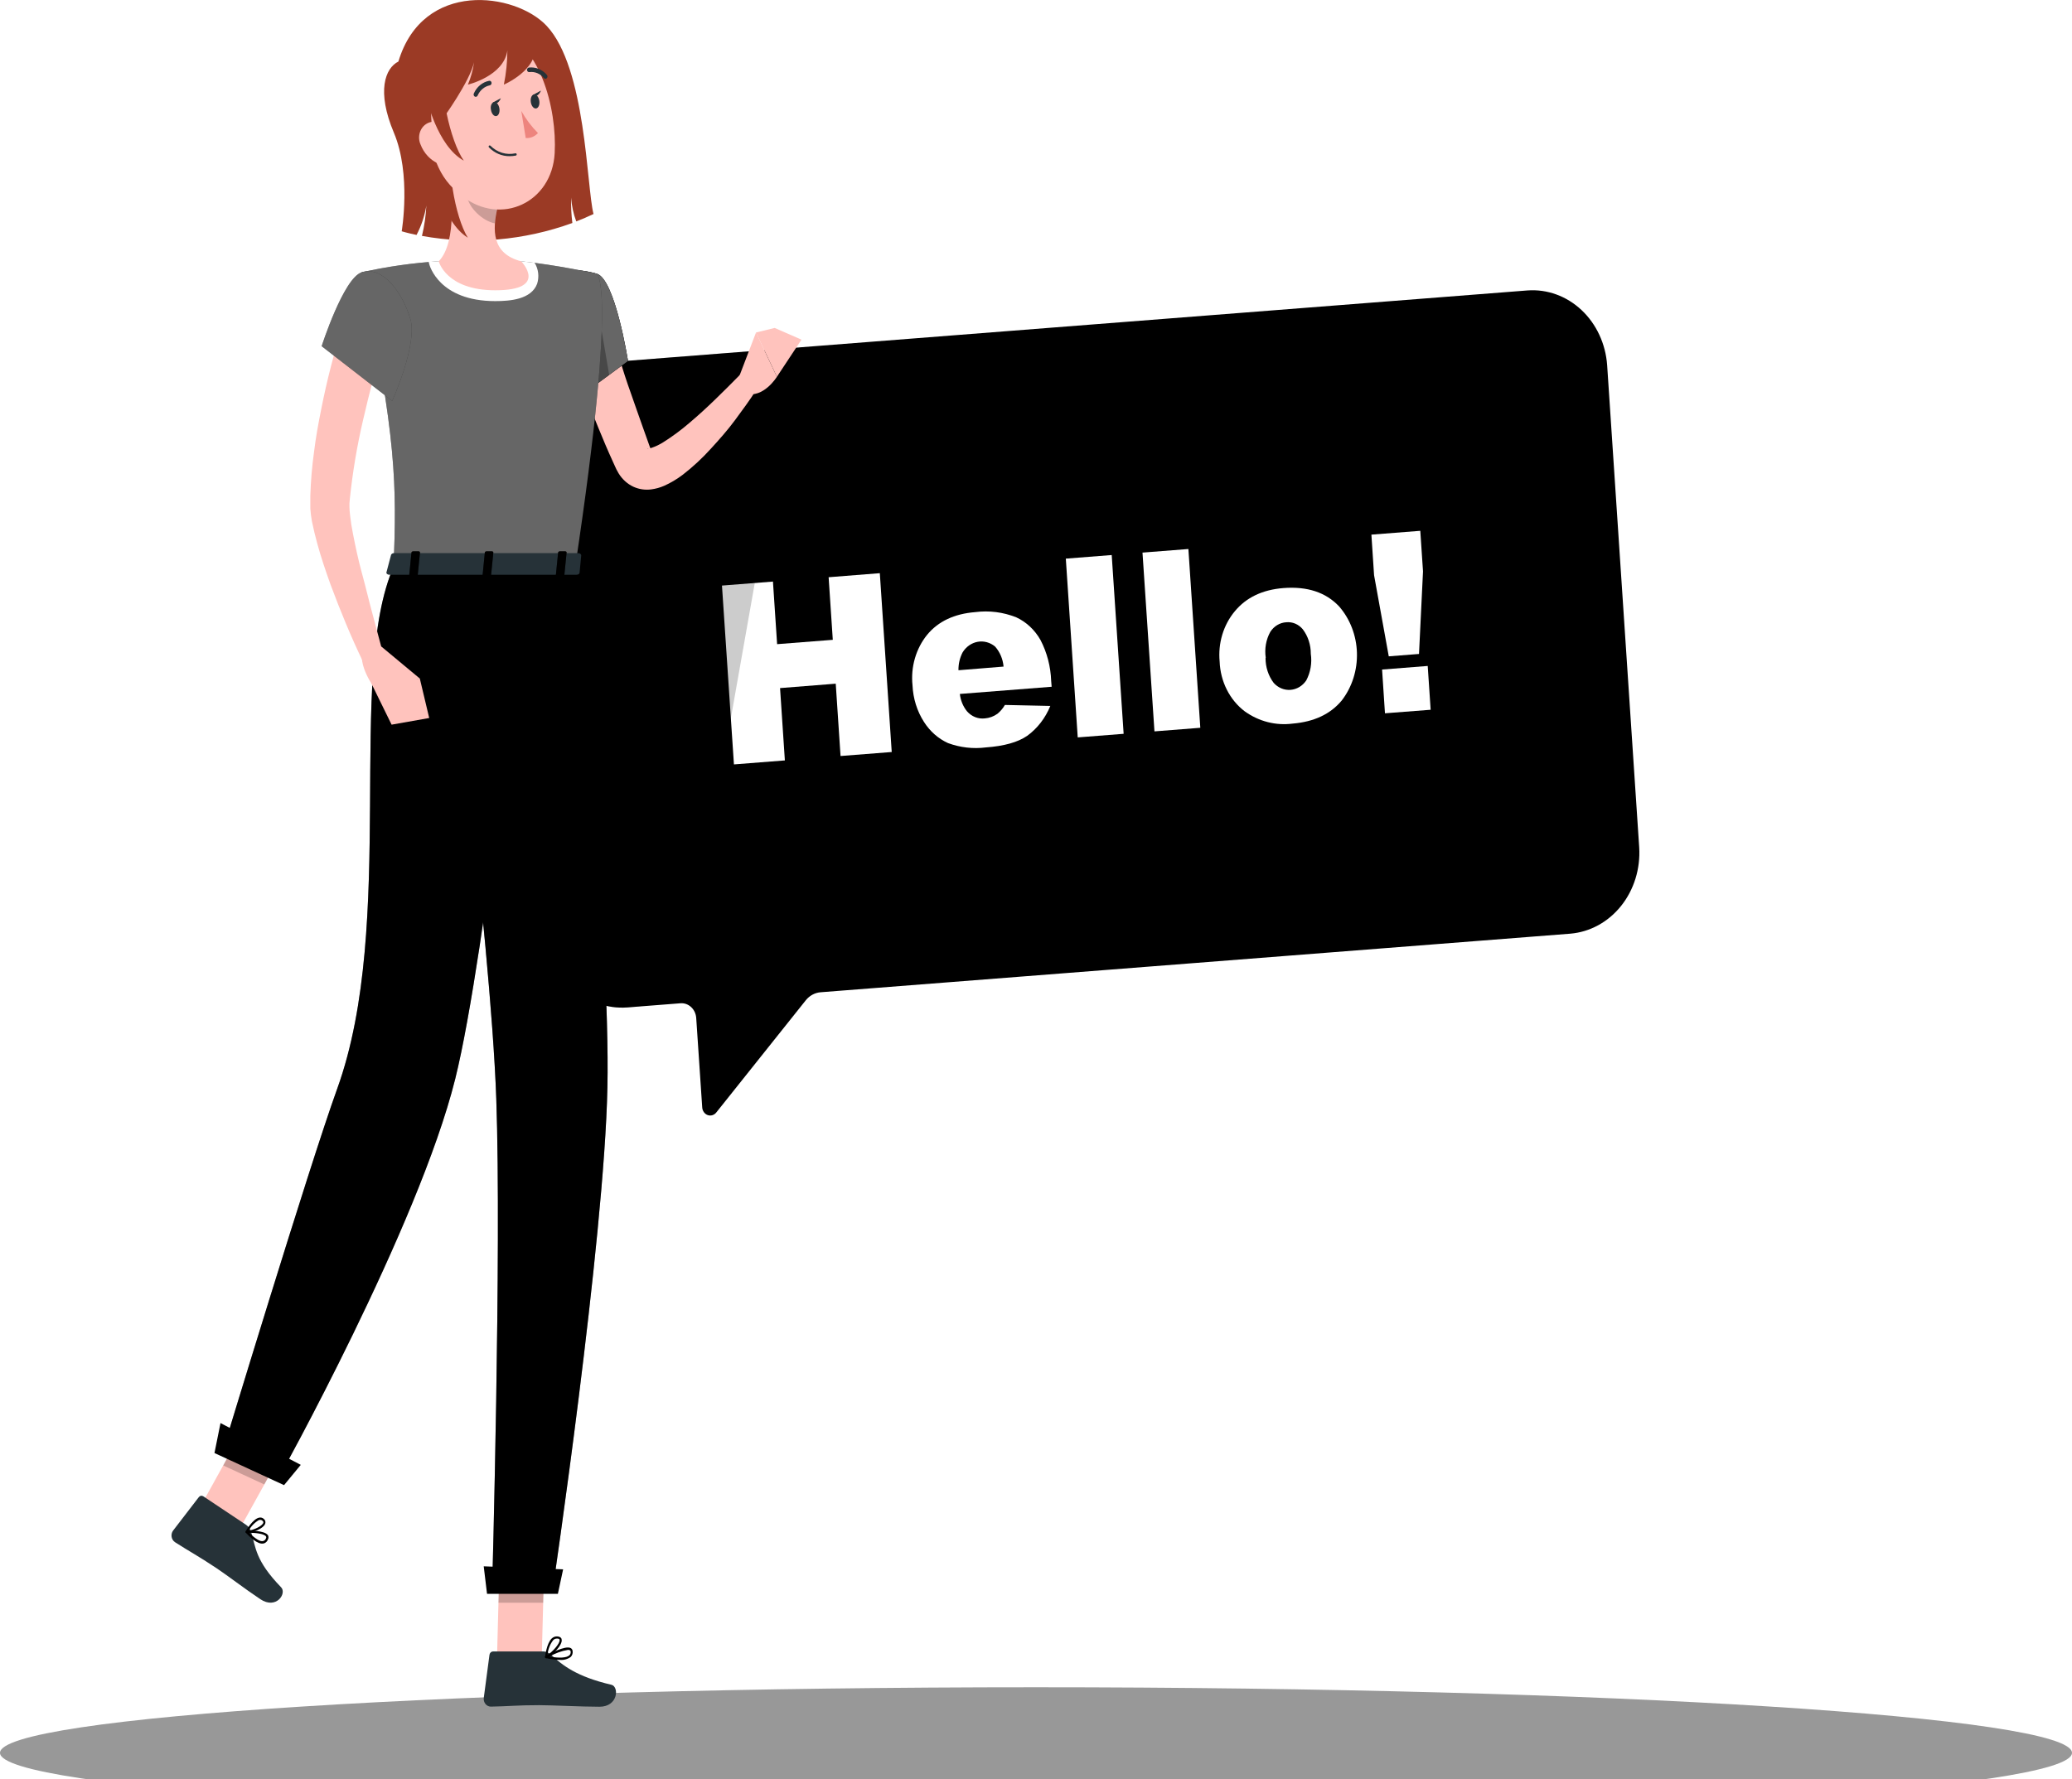 <svg xmlns="http://www.w3.org/2000/svg" fill="none" viewBox="38.38 89.41 265.24 227.84">
<g filter="url(#filter0_d_15_68)">
<path d="M171 317.25C244.244 317.25 303.621 313.489 303.621 308.85C303.621 304.211 244.244 300.451 171 300.451C97.756 300.451 38.379 304.211 38.379 308.85C38.379 313.489 97.756 317.25 171 317.25Z" fill="#989898"/>
</g>
<g filter="url(#filter1_d_15_68)">
<path d="M233.928 125.598L113.161 135.044C110.647 135.257 108.313 136.536 106.663 138.605C105.014 140.673 104.183 143.364 104.351 146.092L108.455 207.842C108.649 210.572 109.83 213.109 111.74 214.9C113.65 216.692 116.135 217.592 118.653 217.406L125.493 216.872C125.99 216.833 126.481 217.01 126.858 217.363C127.235 217.716 127.468 218.217 127.504 218.756L128.271 230.198C128.283 230.42 128.356 230.632 128.481 230.808C128.606 230.984 128.776 231.116 128.97 231.186C129.164 231.256 129.373 231.262 129.57 231.202C129.768 231.142 129.944 231.02 130.076 230.851L141.526 216.493C142.008 215.892 142.689 215.521 143.421 215.462L239.4 207.96C241.915 207.749 244.251 206.471 245.902 204.402C247.553 202.334 248.385 199.642 248.217 196.912L244.113 135.163C243.918 132.435 242.74 129.9 240.833 128.109C238.926 126.319 236.445 125.416 233.928 125.598Z" fill="black"/>
<path d="M130.801 163.388L137.327 162.876L137.86 170.89L144.987 170.334L144.454 162.32L151.007 161.801L152.532 184.699L145.979 185.211L145.364 175.95L138.236 176.514L138.852 185.775L132.333 186.286L130.801 163.388Z" fill="white"/>
<path opacity="0.2" d="M113.161 135.044C110.647 135.257 108.313 136.536 106.663 138.605C105.014 140.673 104.183 143.364 104.351 146.092L108.455 207.842C108.649 210.572 109.83 213.109 111.74 214.9C113.65 216.692 116.135 217.592 118.653 217.406L119.659 217.324C121.33 217.193 122.914 216.468 124.165 215.26C125.417 214.053 126.266 212.431 126.581 210.646L140.336 132.914L113.161 135.044Z" fill="black"/>
<path d="M173.004 176.344L161.253 177.264C161.343 178.09 161.663 178.866 162.17 179.49C162.46 179.822 162.818 180.076 163.214 180.233C163.61 180.39 164.035 180.445 164.454 180.395C165.03 180.35 165.586 180.146 166.068 179.801C166.446 179.491 166.768 179.109 167.019 178.674L172.833 178.8C172.2 180.355 171.173 181.683 169.871 182.628C168.677 183.45 166.912 183.944 164.577 184.112C162.945 184.319 161.291 184.128 159.735 183.556C158.487 182.988 157.416 182.043 156.65 180.833C155.771 179.456 155.266 177.839 155.193 176.166C155.071 175.004 155.174 173.827 155.497 172.711C155.82 171.596 156.355 170.566 157.067 169.688C158.49 167.967 160.542 166.999 163.223 166.787C164.998 166.558 166.798 166.787 168.476 167.455C169.761 168.05 170.844 169.064 171.575 170.356C172.411 171.96 172.88 173.759 172.943 175.602L173.004 176.344ZM166.848 173.762C166.765 172.797 166.381 171.891 165.761 171.194C165.448 170.933 165.089 170.745 164.706 170.64C164.324 170.536 163.925 170.518 163.536 170.588C163.147 170.657 162.775 170.813 162.443 171.045C162.112 171.277 161.828 171.58 161.609 171.936C161.244 172.634 161.059 173.427 161.075 174.229L166.848 173.762Z" fill="white"/>
<path d="M174.817 159.938L180.692 159.478L182.218 182.369L176.342 182.829L174.817 159.938Z" fill="white"/>
<path d="M184.632 159.166L190.508 158.706L192.033 181.597L186.164 182.057L184.632 159.166Z" fill="white"/>
<path d="M194.509 173.116C194.398 171.955 194.514 170.781 194.848 169.671C195.183 168.562 195.729 167.541 196.452 166.675C197.915 164.91 199.988 163.92 202.669 163.707C205.724 163.47 208.1 164.252 209.797 166.052C211.205 167.664 212.019 169.781 212.084 172.001C212.148 174.222 211.458 176.39 210.145 178.095C208.695 179.846 206.593 180.835 203.839 181.063C201.699 181.341 199.538 180.789 197.738 179.505C196.78 178.784 195.99 177.831 195.43 176.723C194.87 175.614 194.554 174.379 194.509 173.116ZM200.385 172.641C200.374 173.812 200.744 174.95 201.431 175.854C201.708 176.162 202.044 176.4 202.414 176.554C202.785 176.707 203.181 176.771 203.577 176.741C203.973 176.711 204.357 176.589 204.705 176.382C205.053 176.175 205.354 175.888 205.59 175.542C206.143 174.509 206.35 173.301 206.178 172.122C206.185 170.974 205.819 169.86 205.145 168.976C204.882 168.662 204.555 168.419 204.191 168.264C203.827 168.11 203.435 168.049 203.045 168.085C202.639 168.106 202.243 168.228 201.887 168.441C201.531 168.655 201.225 168.954 200.993 169.317C200.442 170.315 200.236 171.493 200.412 172.641H200.385Z" fill="white"/>
<path d="M213.935 156.866L220.193 156.377L220.542 161.571L220.029 172.144L216.158 172.448L214.277 162.06L213.935 156.866ZM215.303 174.14L221.144 173.68L221.52 179.289L215.672 179.742L215.303 174.14Z" fill="white"/>
</g>
<path d="M111.492 114.713C111.461 115.799 111.514 116.886 111.649 117.963C105.451 120.208 98.841 120.777 92.395 119.618C92.704 118.349 92.892 117.048 92.956 115.737C92.74 117.057 92.317 118.327 91.704 119.492C90.486 119.239 89.802 119.024 89.802 119.024C89.802 119.024 91.047 111.723 88.804 106.41C86.56 101.097 87.682 98.129 89.378 97.291C92.525 86.799 104.351 88.454 108.352 92.713C113.428 98.115 113.455 113.333 114.358 116.813C113.612 117.162 112.881 117.481 112.149 117.763C111.782 116.79 111.56 115.761 111.492 114.713Z" fill="#9B3A25"/>
<path d="M116.383 131.045L116.998 133.159C117.224 133.901 117.45 134.643 117.682 135.348C118.14 136.832 118.619 138.316 119.132 139.741C119.645 141.165 120.138 142.664 120.671 144.119L121.465 146.345L121.663 146.894L121.711 147.02C121.626 146.94 121.529 146.877 121.424 146.834C121.273 146.775 121.212 146.834 121.307 146.834C121.472 146.834 121.636 146.806 121.793 146.753C122.328 146.569 122.842 146.32 123.325 146.011C124.492 145.273 125.607 144.445 126.663 143.532C127.771 142.598 128.859 141.596 129.926 140.564C130.993 139.533 132.067 138.457 133.1 137.404L135.199 139.333C134.324 140.698 133.4 141.945 132.463 143.213C131.526 144.482 130.473 145.669 129.392 146.849C128.28 148.081 127.069 149.203 125.774 150.203C125.033 150.766 124.237 151.239 123.4 151.613C122.87 151.844 122.313 151.998 121.745 152.073C120.974 152.177 120.192 152.062 119.474 151.739C118.692 151.377 118.026 150.773 117.559 150.003C117.456 149.832 117.361 149.661 117.285 149.506L117.101 149.105L116.855 148.563C116.533 147.821 116.171 147.079 115.89 146.382C115.268 144.898 114.645 143.414 114.077 141.93C113.51 140.446 112.956 138.917 112.429 137.389C112.183 136.647 111.937 135.838 111.704 135.059C111.471 134.28 111.246 133.515 111.02 132.603L116.383 131.045Z" fill="#FFC3BD"/>
<path d="M114.762 124.456C117.121 125.109 118.77 135.63 118.77 135.63L112.272 140.424C112.272 140.424 106.047 129.805 107.86 126.993C109.748 124.07 111.321 123.506 114.762 124.456Z" fill="black"/>
<path d="M114.762 124.456C117.121 125.109 118.77 135.63 118.77 135.63L112.272 140.424C112.272 140.424 106.047 129.805 107.86 126.993C109.748 124.07 111.321 123.506 114.762 124.456Z" fill="black"/>
<path opacity="0.4" d="M114.762 124.456C117.121 125.109 118.77 135.63 118.77 135.63L112.272 140.424C112.272 140.424 106.047 129.805 107.86 126.993C109.748 124.07 111.321 123.506 114.762 124.456Z" fill="white"/>
<path opacity="0.3" d="M114.549 126.808L116.362 137.411L112.71 140.097L114.549 126.808Z" fill="black"/>
<path d="M132.99 137.656L135.158 131.987L137.833 137.656C137.833 137.656 136.095 140.475 133.804 139.785L132.99 137.656Z" fill="#FFC3BD"/>
<path d="M137.546 131.401L140.979 132.9L137.833 137.656L135.152 131.987L137.546 131.401Z" fill="#FFC3BD"/>
<path d="M102.005 301.586H107.73L108.113 287.213H102.388L102.005 301.586Z" fill="#FFC3BD"/>
<path d="M63.619 283.073L68.879 285.507L75.767 273.071L70.5 270.637L63.619 283.073Z" fill="#FFC3BD"/>
<path d="M69.891 284.661L64.419 281.01C64.326 280.945 64.213 280.919 64.103 280.939C63.993 280.958 63.894 281.02 63.824 281.114L60.534 285.395C60.452 285.507 60.393 285.637 60.362 285.776C60.33 285.915 60.326 286.059 60.35 286.2C60.374 286.34 60.425 286.474 60.501 286.591C60.576 286.708 60.674 286.807 60.787 286.879C62.716 288.119 63.701 288.608 66.109 290.211C67.593 291.205 69.659 292.808 71.704 294.173C73.749 295.539 75.124 293.431 74.365 292.652C71.047 289.217 71.143 287.584 70.52 285.551C70.417 285.182 70.193 284.865 69.891 284.661Z" fill="#263238"/>
<path d="M107.921 300.866H101.499C101.388 300.865 101.281 300.907 101.197 300.985C101.112 301.062 101.057 301.17 101.04 301.289L100.309 306.81C100.291 306.951 100.301 307.095 100.34 307.232C100.378 307.369 100.444 307.495 100.532 307.601C100.62 307.708 100.728 307.792 100.849 307.849C100.969 307.906 101.1 307.933 101.232 307.93C103.475 307.893 104.556 307.744 107.388 307.744C109.125 307.744 112.723 307.945 115.124 307.945C117.525 307.945 117.648 305.37 116.649 305.133C112.169 304.086 110.404 302.647 108.893 301.274C108.625 301.015 108.28 300.87 107.921 300.866Z" fill="#263238"/>
<path opacity="0.2" d="M108.106 287.221L107.915 294.626H102.19L102.388 287.221H108.106Z" fill="black"/>
<path opacity="0.2" d="M70.5 270.645L75.76 273.071L72.21 279.482L66.95 277.048L70.5 270.645Z" fill="black"/>
<path d="M114.762 124.456C114.762 124.456 117.498 125.494 112.026 161.904H88.769C89.159 151.65 89.173 145.328 84.665 124.278C87.917 123.549 91.214 123.077 94.529 122.868C98.042 122.593 101.569 122.593 105.083 122.868C109.625 123.313 114.762 124.456 114.762 124.456Z" fill="black"/>
<path opacity="0.4" d="M114.762 124.456C114.762 124.456 117.498 125.494 112.026 161.904H88.769C89.159 151.65 89.173 145.328 84.665 124.278C87.917 123.549 91.214 123.077 94.529 122.868C98.042 122.593 101.569 122.593 105.083 122.868C109.625 123.313 114.762 124.456 114.762 124.456Z" fill="white"/>
<path d="M94.543 122.86C98.056 122.593 101.583 122.593 105.097 122.86C105.664 122.92 106.246 122.987 106.82 123.061C107.059 123.451 107.213 123.895 107.269 124.359C107.324 124.824 107.281 125.296 107.142 125.739C106.396 127.735 103.722 127.965 101.779 127.965C94.59 127.965 93.373 123.409 93.325 123.217L93.257 122.942L94.543 122.86Z" fill="white"/>
<path d="M95.589 109.979C96.273 113.689 96.923 120.412 94.543 122.868C94.543 122.868 95.473 126.578 101.779 126.578C108.715 126.578 105.097 122.868 105.097 122.868C101.307 121.888 101.41 118.839 102.066 115.982L95.589 109.979Z" fill="#FFC3BD"/>
<path d="M96.28 107.36C95.466 110.276 96.594 117.177 98.27 119.848C94.966 117.793 93.852 111.53 93.852 111.53L96.28 107.36Z" fill="#9B3A25"/>
<path opacity="0.2" d="M98.229 112.428L102.066 115.975C101.898 116.64 101.788 117.32 101.738 118.008C100.295 117.778 98.318 116.056 98.154 114.416C98.069 113.754 98.094 113.08 98.229 112.428Z" fill="black"/>
<path d="M92.456 103.405C93.783 109.393 94.221 111.96 97.545 114.535C102.545 118.401 109.036 115.329 109.385 109.029C109.7 103.361 107.484 94.523 101.636 93.158C100.347 92.85 99.007 92.903 97.743 93.314C96.479 93.725 95.333 94.48 94.413 95.506C93.494 96.533 92.831 97.797 92.489 99.18C92.146 100.562 92.135 102.017 92.456 103.405Z" fill="#FFC3BD"/>
<path d="M112.032 161.904C112.032 161.904 116.54 209.704 116.136 228.625C115.746 248.303 109.098 293.179 109.098 293.179H101.369C101.369 293.179 102.593 249.438 101.909 230.109C101.164 209.036 94.994 161.89 94.994 161.89L112.032 161.904Z" fill="black"/>
<path opacity="0.4" d="M112.032 161.904C112.032 161.904 116.54 209.704 116.136 228.625C115.746 248.303 109.098 293.179 109.098 293.179H101.369C101.369 293.179 102.593 249.438 101.909 230.109C101.164 209.036 94.994 161.89 94.994 161.89L112.032 161.904Z" fill="black"/>
<path d="M100.726 293.491H109.796L110.466 290.352L100.302 289.966L100.726 293.491Z" fill="black"/>
<path opacity="0.2" d="M102.012 173.799C107.716 186.249 103.154 208.962 101.136 217.413C100.103 204.725 98.359 189.217 96.998 177.813C97.86 171.402 99.378 168.056 102.012 173.799Z" fill="black"/>
<path d="M105.897 161.904C105.897 161.904 100.63 211.618 96.656 227.549C91.943 246.492 74.002 278.747 74.002 278.747L66.827 275.438C66.827 275.438 77.928 238.813 81.54 228.833C89.235 207.537 82.648 175.802 88.797 161.904H105.897Z" fill="black"/>
<path opacity="0.4" d="M105.897 161.904C105.897 161.904 100.63 211.618 96.656 227.549C91.943 246.492 74.002 278.747 74.002 278.747L66.827 275.438C66.827 275.438 77.928 238.813 81.54 228.833C89.235 207.537 82.648 175.802 88.797 161.904H105.897Z" fill="black"/>
<path d="M65.835 275.46L74.741 279.571L76.882 276.974L66.608 271.624L65.835 275.46Z" fill="black"/>
<path d="M101.232 103.487C101.314 103.976 101.615 104.333 101.916 104.273C102.217 104.214 102.388 103.769 102.306 103.279C102.224 102.789 101.923 102.433 101.622 102.485C101.321 102.537 101.116 102.99 101.232 103.487Z" fill="#263238"/>
<path d="M106.335 102.507C106.41 102.997 106.718 103.353 107.019 103.294C107.32 103.234 107.497 102.789 107.415 102.3C107.333 101.81 107.032 101.454 106.731 101.506C106.43 101.558 106.253 102.01 106.335 102.507Z" fill="#263238"/>
<path d="M106.601 101.565L107.634 101.008C107.634 101.008 107.224 102.04 106.601 101.565Z" fill="#263238"/>
<path d="M105.11 103.613C105.698 104.66 106.416 105.614 107.244 106.447C107.041 106.67 106.796 106.843 106.526 106.953C106.255 107.063 105.966 107.108 105.678 107.085L105.11 103.613Z" fill="#ED847E"/>
<path d="M103.619 109.408C103.878 109.407 104.137 109.383 104.392 109.334C104.412 109.333 104.431 109.327 104.448 109.318C104.466 109.308 104.481 109.295 104.493 109.278C104.505 109.262 104.514 109.243 104.519 109.222C104.524 109.202 104.525 109.18 104.521 109.159C104.518 109.138 104.51 109.118 104.499 109.101C104.488 109.084 104.474 109.069 104.457 109.058C104.44 109.047 104.421 109.04 104.402 109.038C104.382 109.036 104.363 109.038 104.344 109.044C103.781 109.166 103.199 109.141 102.646 108.973C102.094 108.804 101.585 108.495 101.164 108.072C101.138 108.045 101.104 108.03 101.068 108.03C101.032 108.03 100.998 108.045 100.972 108.072C100.959 108.086 100.948 108.102 100.941 108.119C100.934 108.137 100.93 108.157 100.93 108.176C100.93 108.196 100.934 108.215 100.941 108.233C100.948 108.251 100.959 108.267 100.972 108.28C101.686 109.015 102.635 109.419 103.619 109.408Z" fill="#263238"/>
<path d="M94.392 99.895C94.542 101.473 94.77 103.041 95.076 104.592C95.076 104.592 98.496 99.895 99.064 97.38C98.928 98.37 98.663 99.335 98.277 100.244C98.277 100.244 102.88 99.153 103.332 95.859C103.324 97.334 103.173 98.804 102.88 100.244C102.88 100.244 107.272 98.374 106.868 95.213C106.465 92.052 99.72 90.828 96.608 91.897C93.496 92.965 90.452 96.43 91.369 101.194C92.285 105.958 94.043 107.746 94.043 107.746C94.043 107.746 92.778 102.945 94.392 99.895Z" fill="#9B3A25"/>
<path d="M92.217 107.916C92.639 109.016 93.446 109.888 94.46 110.343C95.828 110.936 96.642 109.668 96.403 108.198C96.191 106.87 95.226 104.971 93.811 105C93.501 105.015 93.199 105.114 92.933 105.287C92.667 105.46 92.445 105.702 92.287 105.991C92.129 106.28 92.04 106.608 92.027 106.944C92.015 107.28 92.08 107.614 92.217 107.916Z" fill="#FFC3BD"/>
<path d="M95.22 97.61C94.536 100.578 95.958 107.405 97.75 109.979C94.33 108.102 92.962 101.899 92.962 101.899L95.22 97.61Z" fill="#9B3A25"/>
<path d="M99.358 101.795C99.393 101.783 99.426 101.764 99.454 101.739C99.482 101.713 99.505 101.682 99.522 101.647C99.666 101.312 99.881 101.019 100.15 100.792C100.419 100.565 100.733 100.41 101.068 100.341C101.139 100.33 101.203 100.29 101.247 100.229C101.292 100.168 101.313 100.091 101.307 100.014C101.304 99.975 101.293 99.938 101.276 99.903C101.259 99.869 101.236 99.839 101.208 99.815C101.18 99.791 101.147 99.773 101.113 99.762C101.078 99.752 101.042 99.749 101.006 99.754C100.582 99.834 100.181 100.024 99.839 100.306C99.496 100.589 99.221 100.957 99.036 101.379C99.013 101.431 99.004 101.489 99.011 101.546C99.017 101.603 99.038 101.657 99.073 101.701C99.107 101.745 99.152 101.777 99.202 101.794C99.253 101.81 99.307 101.811 99.358 101.795Z" fill="#263238"/>
<path d="M108.202 99.495C108.236 99.496 108.271 99.49 108.303 99.476C108.334 99.462 108.363 99.44 108.387 99.413C108.437 99.358 108.465 99.283 108.465 99.205C108.465 99.128 108.437 99.053 108.387 98.998C108.095 98.655 107.733 98.392 107.33 98.23C106.927 98.067 106.495 98.01 106.068 98.063C106.032 98.07 105.998 98.085 105.968 98.106C105.938 98.127 105.912 98.155 105.891 98.188C105.871 98.22 105.857 98.257 105.85 98.295C105.842 98.333 105.842 98.373 105.849 98.412C105.864 98.487 105.905 98.552 105.964 98.595C106.022 98.638 106.094 98.655 106.164 98.641C106.5 98.601 106.841 98.647 107.159 98.775C107.476 98.904 107.761 99.113 107.99 99.383C108.015 99.418 108.048 99.446 108.084 99.465C108.121 99.484 108.161 99.495 108.202 99.495Z" fill="#263238"/>
<path d="M87.504 133.085C86.553 136.342 85.644 139.763 84.871 143.132C84.093 146.457 83.524 149.836 83.168 153.245L83.113 153.869C83.113 154.069 83.113 154.113 83.113 154.291C83.12 154.641 83.145 154.991 83.188 155.338C83.275 156.15 83.401 156.958 83.564 157.757C83.886 159.411 84.248 161.118 84.713 162.81C85.178 164.501 85.575 166.223 86.04 167.929L87.408 173.049L84.871 174.185C83.311 170.949 81.957 167.655 80.692 164.257C80.083 162.55 79.488 160.829 78.995 159.011C78.749 158.105 78.516 157.178 78.311 156.169C78.214 155.634 78.145 155.094 78.106 154.551C78.106 154.277 78.106 153.869 78.106 153.624V152.882C78.164 150.991 78.324 149.106 78.585 147.235C78.811 145.38 79.146 143.57 79.508 141.767C80.22 138.155 81.134 134.595 82.244 131.104L87.504 133.085Z" fill="#FFC3BD"/>
<path d="M84.679 124.278C82.354 125.02 79.556 133.738 79.556 133.738L88.585 140.743C88.585 140.743 91.882 133.486 90.904 130.221C89.884 126.823 87.34 123.402 84.679 124.278Z" fill="black"/>
<path opacity="0.4" d="M84.679 124.278C82.354 125.02 79.556 133.738 79.556 133.738L88.585 140.743C88.585 140.743 91.882 133.486 90.904 130.221C89.884 126.823 87.34 123.402 84.679 124.278Z" fill="white"/>
<path d="M72.203 287.02C72.314 286.978 72.415 286.909 72.499 286.82C72.583 286.73 72.648 286.621 72.689 286.501C72.728 286.424 72.749 286.337 72.749 286.249C72.749 286.16 72.728 286.074 72.689 285.996C72.278 285.343 70.206 285.395 69.953 285.403C69.927 285.403 69.901 285.412 69.879 285.428C69.857 285.444 69.84 285.466 69.83 285.492C69.816 285.515 69.809 285.542 69.809 285.57C69.809 285.597 69.816 285.624 69.83 285.648C70.37 286.234 71.382 287.191 72.094 287.043L72.203 287.02ZM70.281 285.67C71.109 285.67 72.217 285.796 72.436 286.145C72.454 286.178 72.464 286.217 72.464 286.256C72.464 286.295 72.454 286.334 72.436 286.367C72.405 286.457 72.355 286.537 72.29 286.6C72.224 286.664 72.145 286.709 72.059 286.731C71.683 286.835 71.027 286.412 70.281 285.67Z" fill="black"/>
<path d="M70.89 285.514C71.519 285.299 72.189 284.921 72.333 284.498C72.369 284.388 72.369 284.268 72.334 284.157C72.3 284.047 72.232 283.953 72.141 283.889C72.062 283.817 71.968 283.766 71.867 283.739C71.767 283.712 71.662 283.71 71.56 283.733C70.746 283.889 69.871 285.403 69.836 285.47C69.824 285.492 69.818 285.518 69.818 285.544C69.818 285.57 69.824 285.595 69.836 285.618C69.849 285.64 69.866 285.658 69.886 285.671C69.906 285.684 69.929 285.691 69.953 285.692C70.271 285.682 70.587 285.622 70.89 285.514ZM71.519 284.03H71.608C71.672 284.016 71.739 284.017 71.803 284.033C71.867 284.05 71.926 284.082 71.977 284.127C72.114 284.245 72.1 284.334 72.08 284.401C71.943 284.809 70.903 285.299 70.213 285.395C70.527 284.825 70.978 284.358 71.519 284.045V284.03Z" fill="black"/>
<path d="M110.069 301.949C110.551 301.992 111.033 301.859 111.437 301.571C111.531 301.479 111.603 301.363 111.646 301.233C111.689 301.104 111.702 300.965 111.683 300.829C111.678 300.749 111.654 300.671 111.613 300.603C111.573 300.536 111.517 300.481 111.451 300.443C110.767 300.028 108.476 301.289 108.216 301.43C108.191 301.441 108.169 301.46 108.154 301.485C108.139 301.509 108.131 301.538 108.131 301.567C108.131 301.597 108.139 301.626 108.154 301.65C108.169 301.674 108.191 301.693 108.216 301.705C108.824 301.854 109.445 301.936 110.069 301.949ZM111.088 300.666C111.175 300.66 111.262 300.678 111.341 300.718C111.368 300.734 111.391 300.757 111.407 300.786C111.422 300.815 111.431 300.848 111.43 300.881C111.443 300.966 111.436 301.054 111.41 301.135C111.384 301.217 111.339 301.29 111.28 301.348C110.931 301.69 109.987 301.749 108.722 301.519C109.46 301.091 110.261 300.803 111.088 300.666Z" fill="black"/>
<path d="M108.298 301.734H108.352C109.036 301.4 110.404 300.065 110.281 299.36C110.281 299.189 110.145 298.989 109.768 298.944C109.634 298.928 109.497 298.942 109.368 298.985C109.238 299.029 109.119 299.101 109.016 299.197C108.332 299.85 108.168 301.519 108.161 301.586C108.16 301.612 108.165 301.638 108.176 301.661C108.187 301.685 108.203 301.705 108.222 301.719C108.245 301.735 108.272 301.74 108.298 301.734ZM109.666 299.219H109.748C109.994 299.219 110.015 299.36 110.015 299.39C110.083 299.813 109.166 300.874 108.469 301.326C108.523 300.621 108.779 299.952 109.201 299.412C109.326 299.288 109.489 299.219 109.659 299.219H109.666Z" fill="black"/>
<path d="M88.448 160.428L87.86 162.654C87.778 162.824 87.969 163.003 88.236 163.003H112.176C112.388 163.003 112.559 162.891 112.573 162.75L112.785 160.524C112.785 160.368 112.614 160.235 112.388 160.235H88.831C88.757 160.229 88.683 160.243 88.616 160.277C88.549 160.311 88.491 160.363 88.448 160.428Z" fill="#263238"/>
<path d="M91.608 163.277H90.972C90.849 163.277 90.753 163.21 90.76 163.121L91.054 160.153C91.054 160.072 91.177 159.997 91.3 159.997H91.93C92.06 159.997 92.148 160.072 92.142 160.153L91.847 163.121C91.847 163.24 91.738 163.277 91.608 163.277Z" fill="black"/>
<path opacity="0.4" d="M91.608 163.277H90.972C90.849 163.277 90.753 163.21 90.76 163.121L91.054 160.153C91.054 160.072 91.177 159.997 91.3 159.997H91.93C92.06 159.997 92.148 160.072 92.142 160.153L91.847 163.121C91.847 163.24 91.738 163.277 91.608 163.277Z" fill="black"/>
<path d="M110.37 163.277H109.741C109.618 163.277 109.522 163.21 109.529 163.121L109.83 160.153C109.83 160.072 109.946 159.997 110.069 159.997H110.699C110.829 159.997 110.924 160.072 110.911 160.153L110.616 163.121C110.61 163.24 110.5 163.277 110.37 163.277Z" fill="black"/>
<path opacity="0.4" d="M110.37 163.277H109.741C109.618 163.277 109.522 163.21 109.529 163.121L109.83 160.153C109.83 160.072 109.946 159.997 110.069 159.997H110.699C110.829 159.997 110.924 160.072 110.911 160.153L110.616 163.121C110.61 163.24 110.5 163.277 110.37 163.277Z" fill="black"/>
<path d="M100.993 163.277H100.363C100.233 163.277 100.138 163.21 100.151 163.121L100.445 160.153C100.445 160.072 100.562 159.997 100.692 159.997H101.321C101.444 159.997 101.54 160.072 101.533 160.153L101.239 163.121C101.232 163.24 101.116 163.277 100.993 163.277Z" fill="black"/>
<path opacity="0.4" d="M100.993 163.277H100.363C100.233 163.277 100.138 163.21 100.151 163.121L100.445 160.153C100.445 160.072 100.562 159.997 100.692 159.997H101.321C101.444 159.997 101.54 160.072 101.533 160.153L101.239 163.121C101.232 163.24 101.116 163.277 100.993 163.277Z" fill="black"/>
<path d="M101.465 102.537L102.497 101.988C102.497 101.988 102.087 103.019 101.465 102.537Z" fill="#263238"/>
<path d="M87.217 172.211L92.121 176.292L86.437 177.65C86.437 177.65 84.022 174.682 84.857 172.233L87.217 172.211Z" fill="#FFC3BD"/>
<path d="M93.325 181.345L88.51 182.198L85.883 176.841L92.121 176.292L93.325 181.345Z" fill="#FFC3BD"/>
<defs>
<filter id="filter0_d_15_68" x="34.379" y="300.451" width="273.242" height="25.799" filterUnits="userSpaceOnUse" color-interpolation-filters="sRGB">
<feFlood flood-opacity="0" result="BackgroundImageFix"/>
<feColorMatrix in="SourceAlpha" type="matrix" values="0 0 0 0 0 0 0 0 0 0 0 0 0 0 0 0 0 0 127 0" result="hardAlpha"/>
<feOffset dy="5"/>
<feGaussianBlur stdDeviation="2"/>
<feComposite in2="hardAlpha" operator="out"/>
<feColorMatrix type="matrix" values="0 0 0 0 1 0 0 0 0 1 0 0 0 0 1 0 0 0 0.14 0"/>
<feBlend mode="normal" in2="BackgroundImageFix" result="effect1_dropShadow_15_68"/>
<feBlend mode="normal" in="SourceGraphic" in2="effect1_dropShadow_15_68" result="shape"/>
</filter>
<filter id="filter1_d_15_68" x="96.33" y="118.575" width="159.908" height="121.668" filterUnits="userSpaceOnUse" color-interpolation-filters="sRGB">
<feFlood flood-opacity="0" result="BackgroundImageFix"/>
<feColorMatrix in="SourceAlpha" type="matrix" values="0 0 0 0 0 0 0 0 0 0 0 0 0 0 0 0 0 0 127 0" result="hardAlpha"/>
<feOffset dy="1"/>
<feGaussianBlur stdDeviation="4"/>
<feComposite in2="hardAlpha" operator="out"/>
<feColorMatrix type="matrix" values="0 0 0 0 1 0 0 0 0 0.429 0 0 0 0 0.943 0 0 0 0.85 0"/>
<feBlend mode="normal" in2="BackgroundImageFix" result="effect1_dropShadow_15_68"/>
<feBlend mode="normal" in="SourceGraphic" in2="effect1_dropShadow_15_68" result="shape"/>
</filter>
</defs>
</svg>